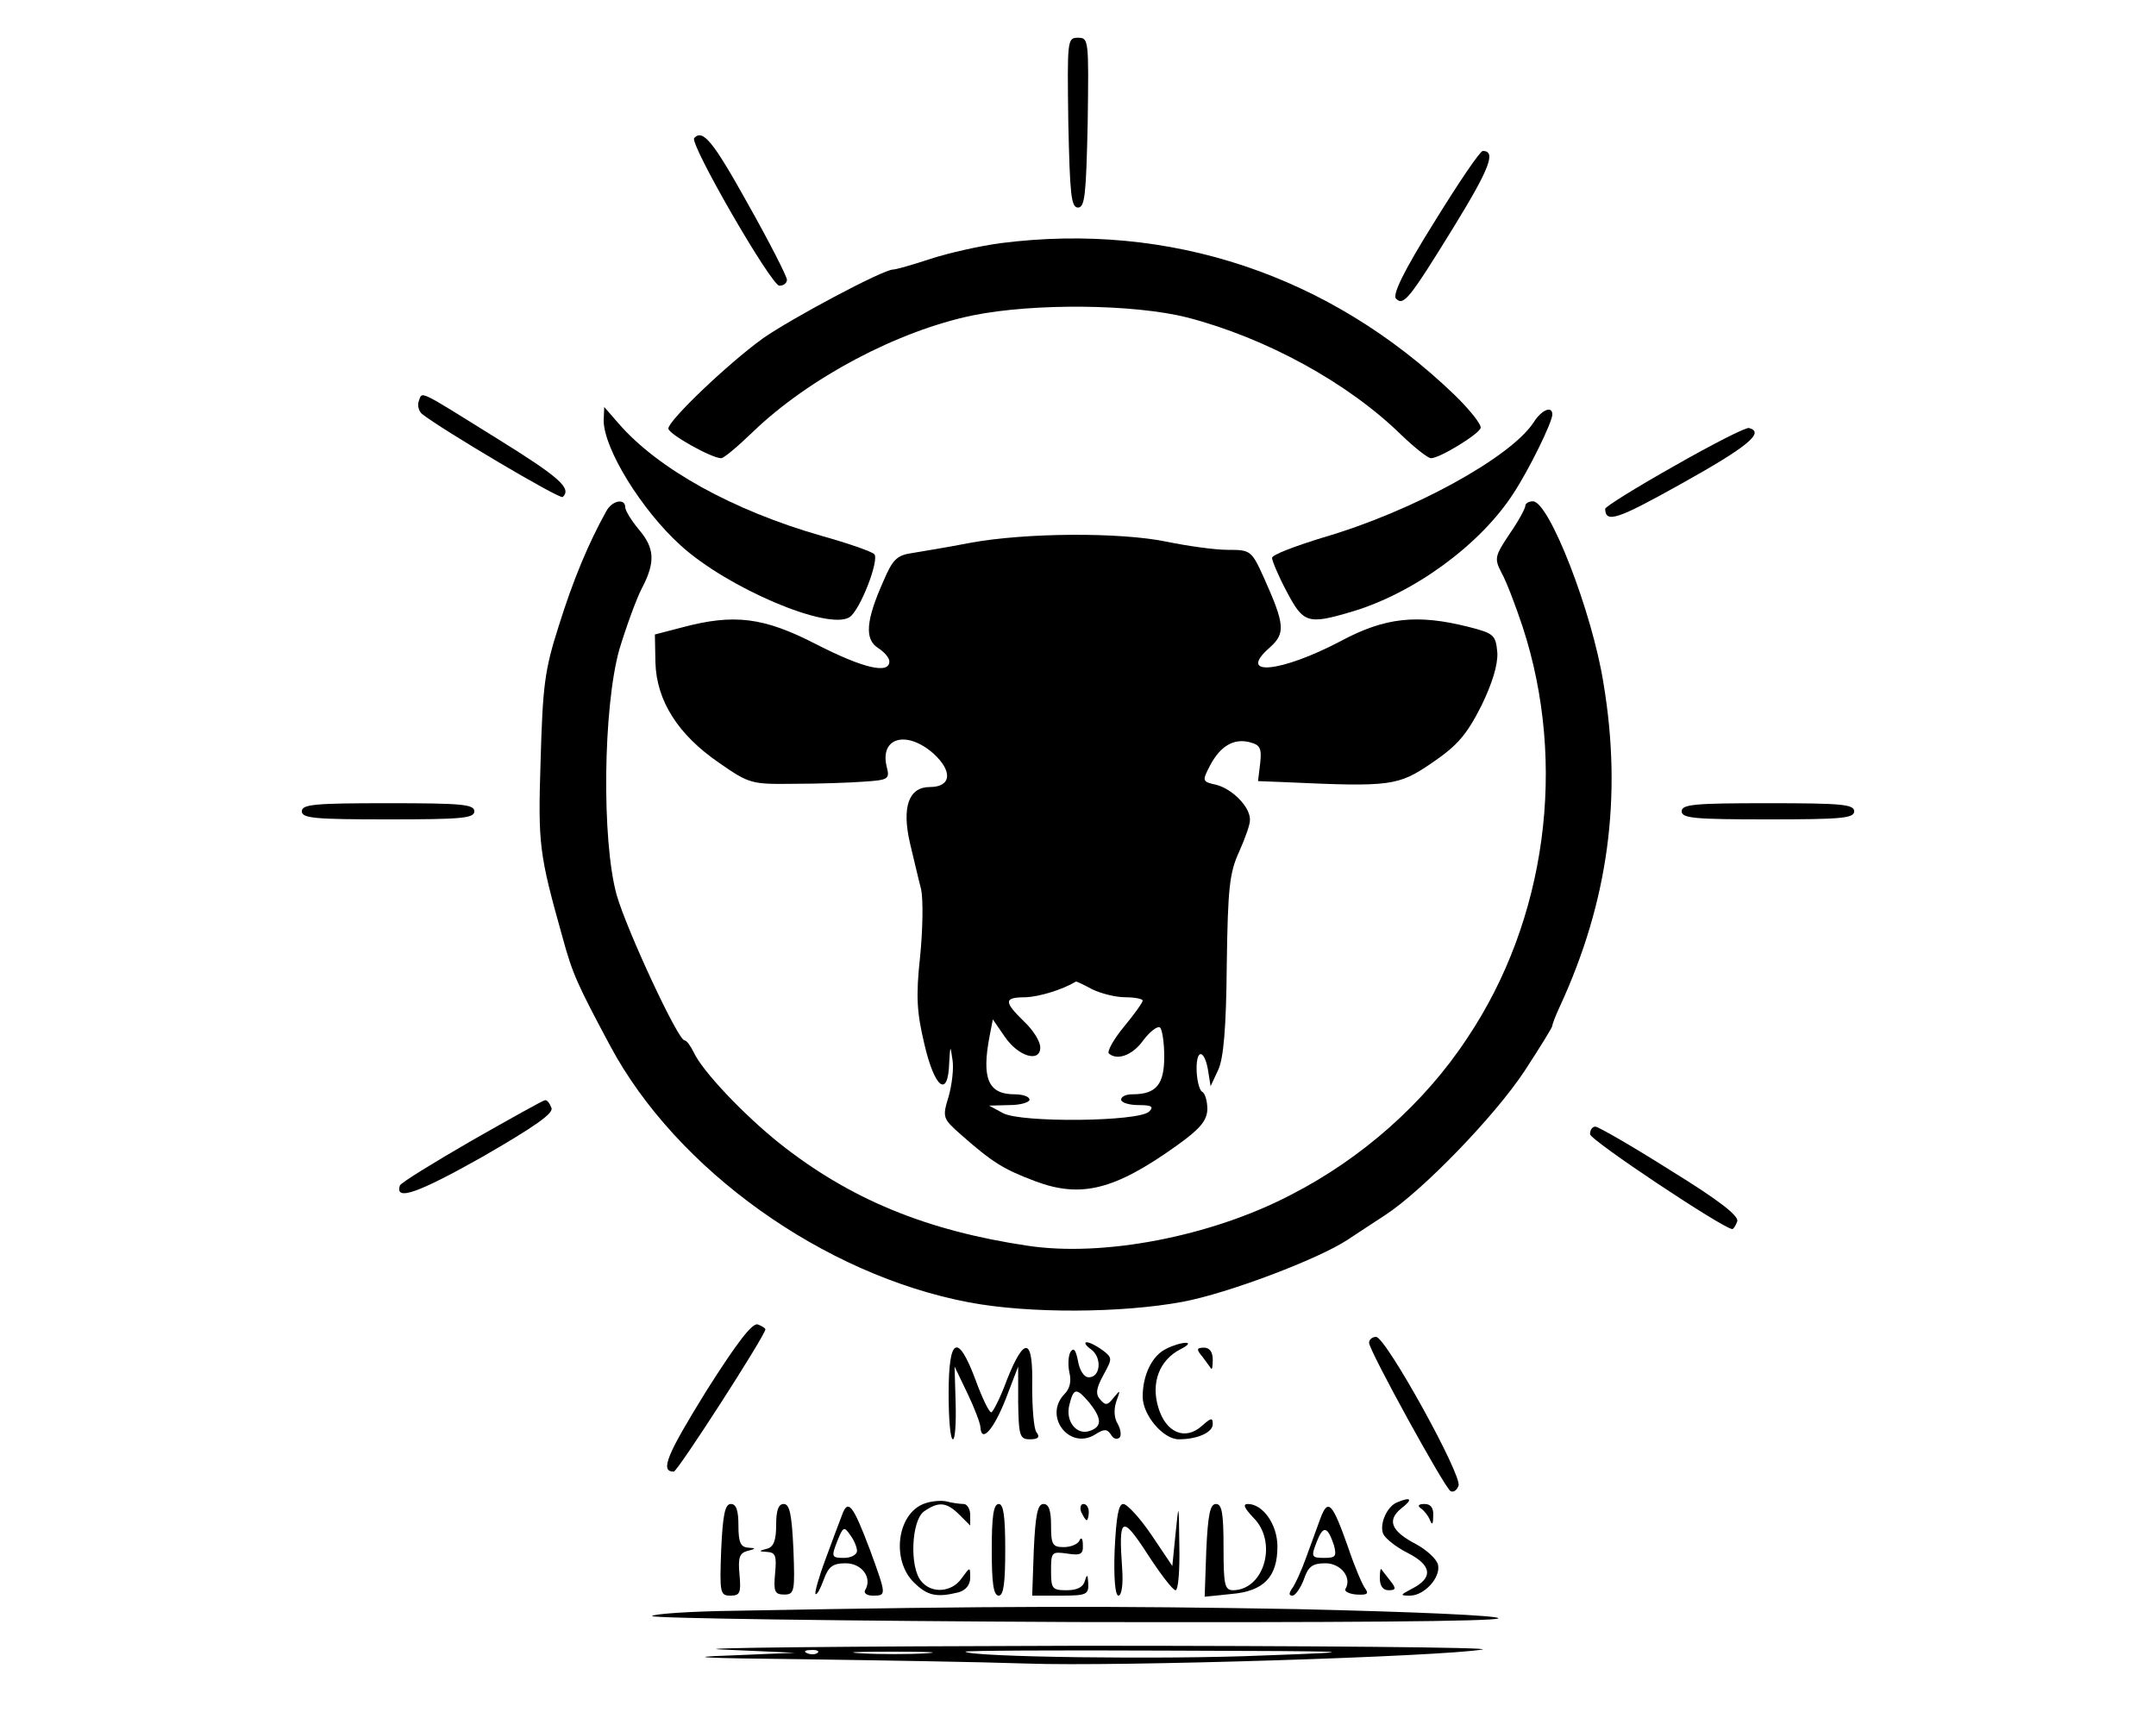 <?xml version="1.0" standalone="no"?>
<!DOCTYPE svg PUBLIC "-//W3C//DTD SVG 20010904//EN"
 "http://www.w3.org/TR/2001/REC-SVG-20010904/DTD/svg10.dtd">
<svg version="1.0" xmlns="http://www.w3.org/2000/svg"
 width="400pt" height="320pt" viewBox="0 0 400 320"
 preserveAspectRatio="xMidYMid meet">

<g transform="translate(0,320) scale(0.1,-0.1)"
fill="#000000" stroke="none">
<path d="M1982 2973 c3 -133 5 -158 18 -158 13 0 15 25 18 158 2 153 2 157
-18 157 -20 0 -20 -4 -18 -157z"/>
<path d="M1288 2944 c-10 -9 143 -274 158 -274 8 0 14 5 14 11 0 6 -32 69 -72
140 -65 117 -84 140 -100 123z"/>
<path d="M2661 2788 c-57 -91 -78 -135 -71 -142 14 -14 24 -2 109 136 65 106
77 138 52 138 -5 0 -45 -59 -90 -132z"/>
<path d="M1857 2749 c-38 -5 -96 -18 -130 -29 -33 -11 -65 -20 -70 -20 -19 0
-191 -92 -242 -128 -65 -47 -175 -152 -175 -167 0 -10 80 -55 98 -55 5 0 31
22 59 49 104 100 268 187 408 216 114 23 299 21 398 -4 146 -38 298 -121 397
-218 24 -23 49 -43 55 -43 16 0 88 44 92 56 2 6 -20 34 -49 62 -231 222 -528
321 -841 281z"/>
<path d="M777 2456 c-3 -8 0 -19 6 -24 37 -29 256 -159 261 -154 17 16 -5 36
-121 108 -151 94 -139 88 -146 70z"/>
<path d="M1120 2420 c0 -52 70 -166 143 -232 87 -79 273 -158 313 -133 20 13
56 107 46 117 -5 5 -48 20 -98 34 -164 47 -303 124 -376 208 l-27 31 -1 -25z"/>
<path d="M2845 2416 c-43 -65 -225 -165 -390 -213 -52 -16 -95 -32 -95 -38 0
-5 12 -34 27 -62 31 -59 39 -62 120 -38 116 34 240 125 301 220 29 44 72 132
72 146 0 17 -20 9 -35 -15z"/>
<path d="M3107 2336 c-71 -40 -129 -76 -129 -80 1 -27 22 -20 142 47 122 68
155 95 125 103 -5 2 -68 -30 -138 -70z"/>
<path d="M1125 2252 c-34 -61 -62 -129 -88 -212 -27 -84 -30 -113 -34 -250 -5
-158 -3 -173 41 -330 18 -66 27 -86 88 -200 123 -230 396 -425 666 -476 111
-21 282 -20 396 1 85 16 251 79 306 115 14 9 45 30 70 46 69 45 203 183 259
268 28 43 51 80 51 83 0 3 6 19 14 36 90 195 116 389 81 599 -21 133 -101 338
-131 338 -8 0 -14 -4 -14 -8 0 -5 -13 -29 -29 -52 -28 -42 -29 -46 -15 -73 9
-16 26 -61 39 -100 83 -254 44 -544 -103 -763 -79 -120 -195 -223 -328 -291
-148 -77 -347 -115 -487 -94 -188 28 -330 86 -462 191 -66 53 -142 133 -158
168 -6 12 -13 22 -17 22 -12 0 -107 204 -126 270 -28 102 -25 348 5 455 13 43
32 95 42 114 25 48 24 74 -6 109 -14 17 -25 35 -25 41 0 17 -24 13 -35 -7z"/>
<path d="M1800 2193 c-41 -8 -90 -16 -108 -19 -28 -4 -36 -12 -53 -52 -33 -74
-35 -108 -10 -124 11 -7 21 -18 21 -25 0 -24 -48 -13 -136 32 -97 50 -152 57
-249 31 l-50 -13 1 -52 c2 -71 42 -134 118 -186 56 -39 60 -40 139 -39 45 0
104 2 130 4 46 3 48 5 42 28 -13 54 37 68 87 24 36 -33 33 -62 -7 -62 -39 0
-52 -37 -37 -103 7 -29 16 -68 21 -87 4 -19 3 -76 -2 -125 -8 -74 -6 -103 8
-162 19 -82 44 -101 46 -35 2 33 2 34 6 7 3 -16 -1 -48 -7 -69 -12 -39 -11
-41 23 -71 59 -52 79 -64 137 -86 85 -32 147 -17 262 65 45 32 57 47 58 68 0
15 -4 30 -10 33 -5 3 -10 23 -10 43 0 39 16 34 22 -8 l4 -25 14 30 c10 21 15
78 16 195 2 143 5 171 23 210 11 25 21 52 20 60 0 23 -32 56 -62 64 -27 6 -27
7 -12 36 19 36 44 51 74 43 19 -5 22 -11 19 -39 l-4 -33 51 -2 c196 -9 209 -7
272 36 47 32 64 52 91 105 21 43 31 77 30 99 -3 33 -6 36 -53 48 -95 24 -155
18 -237 -26 -112 -59 -195 -67 -132 -12 29 26 28 42 -11 129 -23 51 -25 52
-67 52 -24 0 -74 7 -113 15 -86 18 -262 17 -365 -2z m226 -828 c16 -8 44 -15
62 -15 17 0 32 -3 32 -6 0 -4 -16 -26 -35 -49 -19 -23 -31 -45 -28 -49 15 -14
44 -4 64 24 12 16 26 27 31 24 4 -3 8 -27 8 -54 0 -52 -15 -70 -59 -70 -12 0
-21 -4 -21 -10 0 -5 14 -10 32 -10 25 0 29 -3 20 -12 -19 -19 -238 -21 -271
-3 l-26 14 38 1 c20 0 37 5 37 10 0 6 -13 10 -28 10 -49 0 -61 30 -46 108 l6
31 22 -32 c25 -37 66 -49 66 -20 0 11 -13 32 -30 48 -38 37 -38 45 3 45 25 1
68 14 93 29 1 1 15 -6 30 -14z"/>
<path d="M560 1695 c0 -13 24 -15 160 -15 136 0 160 2 160 15 0 13 -24 15
-160 15 -136 0 -160 -2 -160 -15z"/>
<path d="M3120 1695 c0 -13 24 -15 160 -15 136 0 160 2 160 15 0 13 -24 15
-160 15 -136 0 -160 -2 -160 -15z"/>
<path d="M875 1084 c-71 -41 -131 -78 -133 -83 -10 -30 34 -14 153 53 97 56
133 81 128 91 -3 8 -8 15 -12 14 -3 0 -64 -34 -136 -75z"/>
<path d="M2950 1096 c0 -11 248 -176 264 -176 2 0 6 6 9 14 4 10 -33 39 -124
95 -71 45 -134 81 -139 81 -6 0 -10 -6 -10 -14z"/>
<path d="M1310 619 c-73 -118 -86 -149 -60 -149 7 0 170 253 170 264 0 2 -6 6
-14 9 -10 4 -39 -34 -96 -124z"/>
<path d="M2540 709 c0 -14 139 -267 151 -275 5 -3 12 1 15 10 7 19 -135 276
-153 276 -7 0 -13 -5 -13 -11z"/>
<path d="M2024 697 c21 -15 18 -52 -4 -52 -9 0 -17 13 -20 30 -4 21 -8 26 -14
17 -4 -7 -5 -24 -2 -38 4 -16 1 -30 -9 -40 -40 -41 9 -105 57 -75 17 11 22 10
29 0 4 -8 11 -10 16 -6 4 4 2 16 -3 25 -7 11 -8 27 -3 42 8 22 8 23 -5 7 -11
-14 -15 -15 -25 -3 -9 10 -7 21 6 45 17 31 17 32 -1 46 -11 8 -24 15 -30 15
-5 0 -2 -6 8 -13z m-3 -99 c23 -29 24 -44 2 -52 -25 -10 -47 17 -39 48 8 32
13 32 37 4z"/>
<path d="M2164 698 c-26 -12 -44 -48 -44 -89 0 -34 38 -79 67 -79 35 0 63 13
63 28 0 13 -3 12 -20 -3 -31 -28 -67 -13 -81 34 -14 46 2 88 41 108 14 7 18
12 10 12 -8 0 -25 -5 -36 -11z"/>
<path d="M1760 615 c0 -47 3 -85 8 -85 4 0 6 30 5 67 l-2 68 24 -50 c13 -27
24 -56 24 -63 2 -30 25 -3 47 53 l23 60 0 -67 c1 -62 3 -68 22 -68 15 0 19 4
12 13 -5 6 -8 45 -8 85 2 91 -14 95 -47 12 -12 -33 -26 -60 -29 -60 -4 0 -17
27 -29 60 -33 88 -50 80 -50 -25z"/>
<path d="M2231 683 c7 -10 15 -20 16 -22 2 -2 3 5 3 17 0 14 -6 22 -16 22 -14
0 -15 -3 -3 -17z"/>
<path d="M1713 410 c-49 -20 -59 -104 -18 -145 25 -25 42 -29 83 -19 14 4 22
14 22 27 0 21 0 21 -16 -1 -18 -26 -56 -29 -75 -5 -22 26 -18 112 5 129 27 19
42 18 66 -6 l20 -20 0 20 c0 11 -6 20 -12 20 -7 0 -22 2 -33 5 -11 2 -30 0
-42 -5z"/>
<path d="M2592 413 c-18 -7 -33 -39 -26 -58 4 -9 24 -25 46 -36 45 -23 47 -46
8 -66 -23 -12 -23 -13 -4 -13 26 0 57 33 52 57 -2 10 -20 27 -40 38 -48 25
-55 45 -28 67 22 17 18 22 -8 11z"/>
<path d="M1338 325 c-3 -80 -2 -85 17 -85 18 0 20 5 17 39 -3 32 0 40 15 44
16 4 16 5 1 6 -14 1 -18 10 -18 41 0 28 -4 40 -14 40 -11 0 -15 -20 -18 -85z"/>
<path d="M1440 371 c0 -29 -5 -41 -17 -44 -16 -4 -16 -5 1 -6 15 -1 17 -8 14
-40 -3 -33 -1 -39 17 -39 19 0 20 6 17 84 -3 65 -7 84 -18 84 -10 0 -14 -12
-14 -39z"/>
<path d="M1562 389 c-5 -13 -19 -50 -31 -83 -12 -32 -20 -61 -18 -63 3 -2 9
10 15 26 9 25 17 31 41 31 30 0 50 -27 36 -50 -3 -5 3 -10 14 -10 26 0 26 0
-5 85 -32 85 -41 95 -52 64z m28 -66 c0 -7 -11 -13 -24 -13 -23 0 -24 2 -13
30 11 28 13 29 24 13 7 -9 13 -23 13 -30z"/>
<path d="M1840 325 c0 -61 3 -85 13 -85 9 0 12 24 12 85 0 61 -3 85 -12 85
-10 0 -13 -24 -13 -85z"/>
<path d="M1918 325 l-3 -85 53 0 c48 0 52 2 51 23 -1 16 -2 18 -6 5 -3 -12
-14 -18 -34 -18 -27 0 -29 3 -29 36 0 35 1 36 30 32 25 -4 30 -1 29 16 0 12
-3 15 -6 9 -2 -7 -16 -13 -29 -13 -21 0 -24 4 -24 40 0 28 -4 40 -14 40 -11 0
-15 -20 -18 -85z"/>
<path d="M2006 395 c4 -8 8 -15 10 -15 2 0 4 7 4 15 0 8 -4 15 -10 15 -5 0 -7
-7 -4 -15z"/>
<path d="M2068 325 c-2 -52 1 -85 7 -85 6 0 9 21 7 49 -7 98 -1 102 47 28 24
-37 47 -67 52 -67 5 0 8 37 7 83 -1 81 -1 81 -7 22 l-6 -60 -39 58 c-21 31
-45 57 -52 57 -9 0 -13 -24 -16 -85z"/>
<path d="M2238 324 l-3 -86 49 5 c61 5 86 32 86 88 0 41 -27 79 -55 79 -10 0
-6 -8 10 -25 46 -45 21 -134 -37 -135 -16 0 -18 10 -18 80 0 63 -3 80 -14 80
-11 0 -15 -20 -18 -86z"/>
<path d="M2450 384 c-6 -16 -18 -49 -27 -74 -9 -25 -21 -51 -26 -57 -6 -9 -6
-13 1 -13 5 0 15 14 21 30 8 24 16 30 40 30 29 0 50 -27 37 -48 -2 -4 7 -9 21
-10 19 -1 23 1 16 11 -5 6 -20 41 -32 77 -29 82 -37 91 -51 54z m25 -51 c5
-20 3 -23 -18 -23 -24 0 -25 2 -14 30 12 31 20 29 32 -7z"/>
<path d="M2636 402 c6 -4 14 -14 17 -22 4 -10 6 -8 6 8 1 15 -5 22 -16 22 -11
0 -14 -3 -7 -8z"/>
<path d="M2560 272 c0 -14 6 -22 16 -22 14 0 15 3 3 18 -7 9 -15 19 -16 21 -2
2 -3 -5 -3 -17z"/>
<path d="M1368 212 c-87 -1 -158 -6 -158 -10 0 -4 353 -9 785 -11 483 -1 785
1 785 7 0 5 -154 12 -375 17 -339 6 -554 6 -1037 -3z"/>
<path d="M1340 140 l135 -6 -120 -5 c-89 -3 -55 -5 135 -7 140 -2 327 -5 415
-8 168 -6 769 13 845 26 25 4 -313 7 -750 7 -437 -1 -734 -4 -660 -7z m177 -6
c-3 -3 -12 -4 -19 -1 -8 3 -5 6 6 6 11 1 17 -2 13 -5z m201 -1 c-32 -2 -86 -2
-120 0 -35 2 -9 3 57 3 66 0 94 -1 63 -3z m627 -4 c-185 -8 -544 -3 -554 7 -2
2 166 3 375 2 366 -1 372 -2 179 -9z"/>
</g>
</svg>
